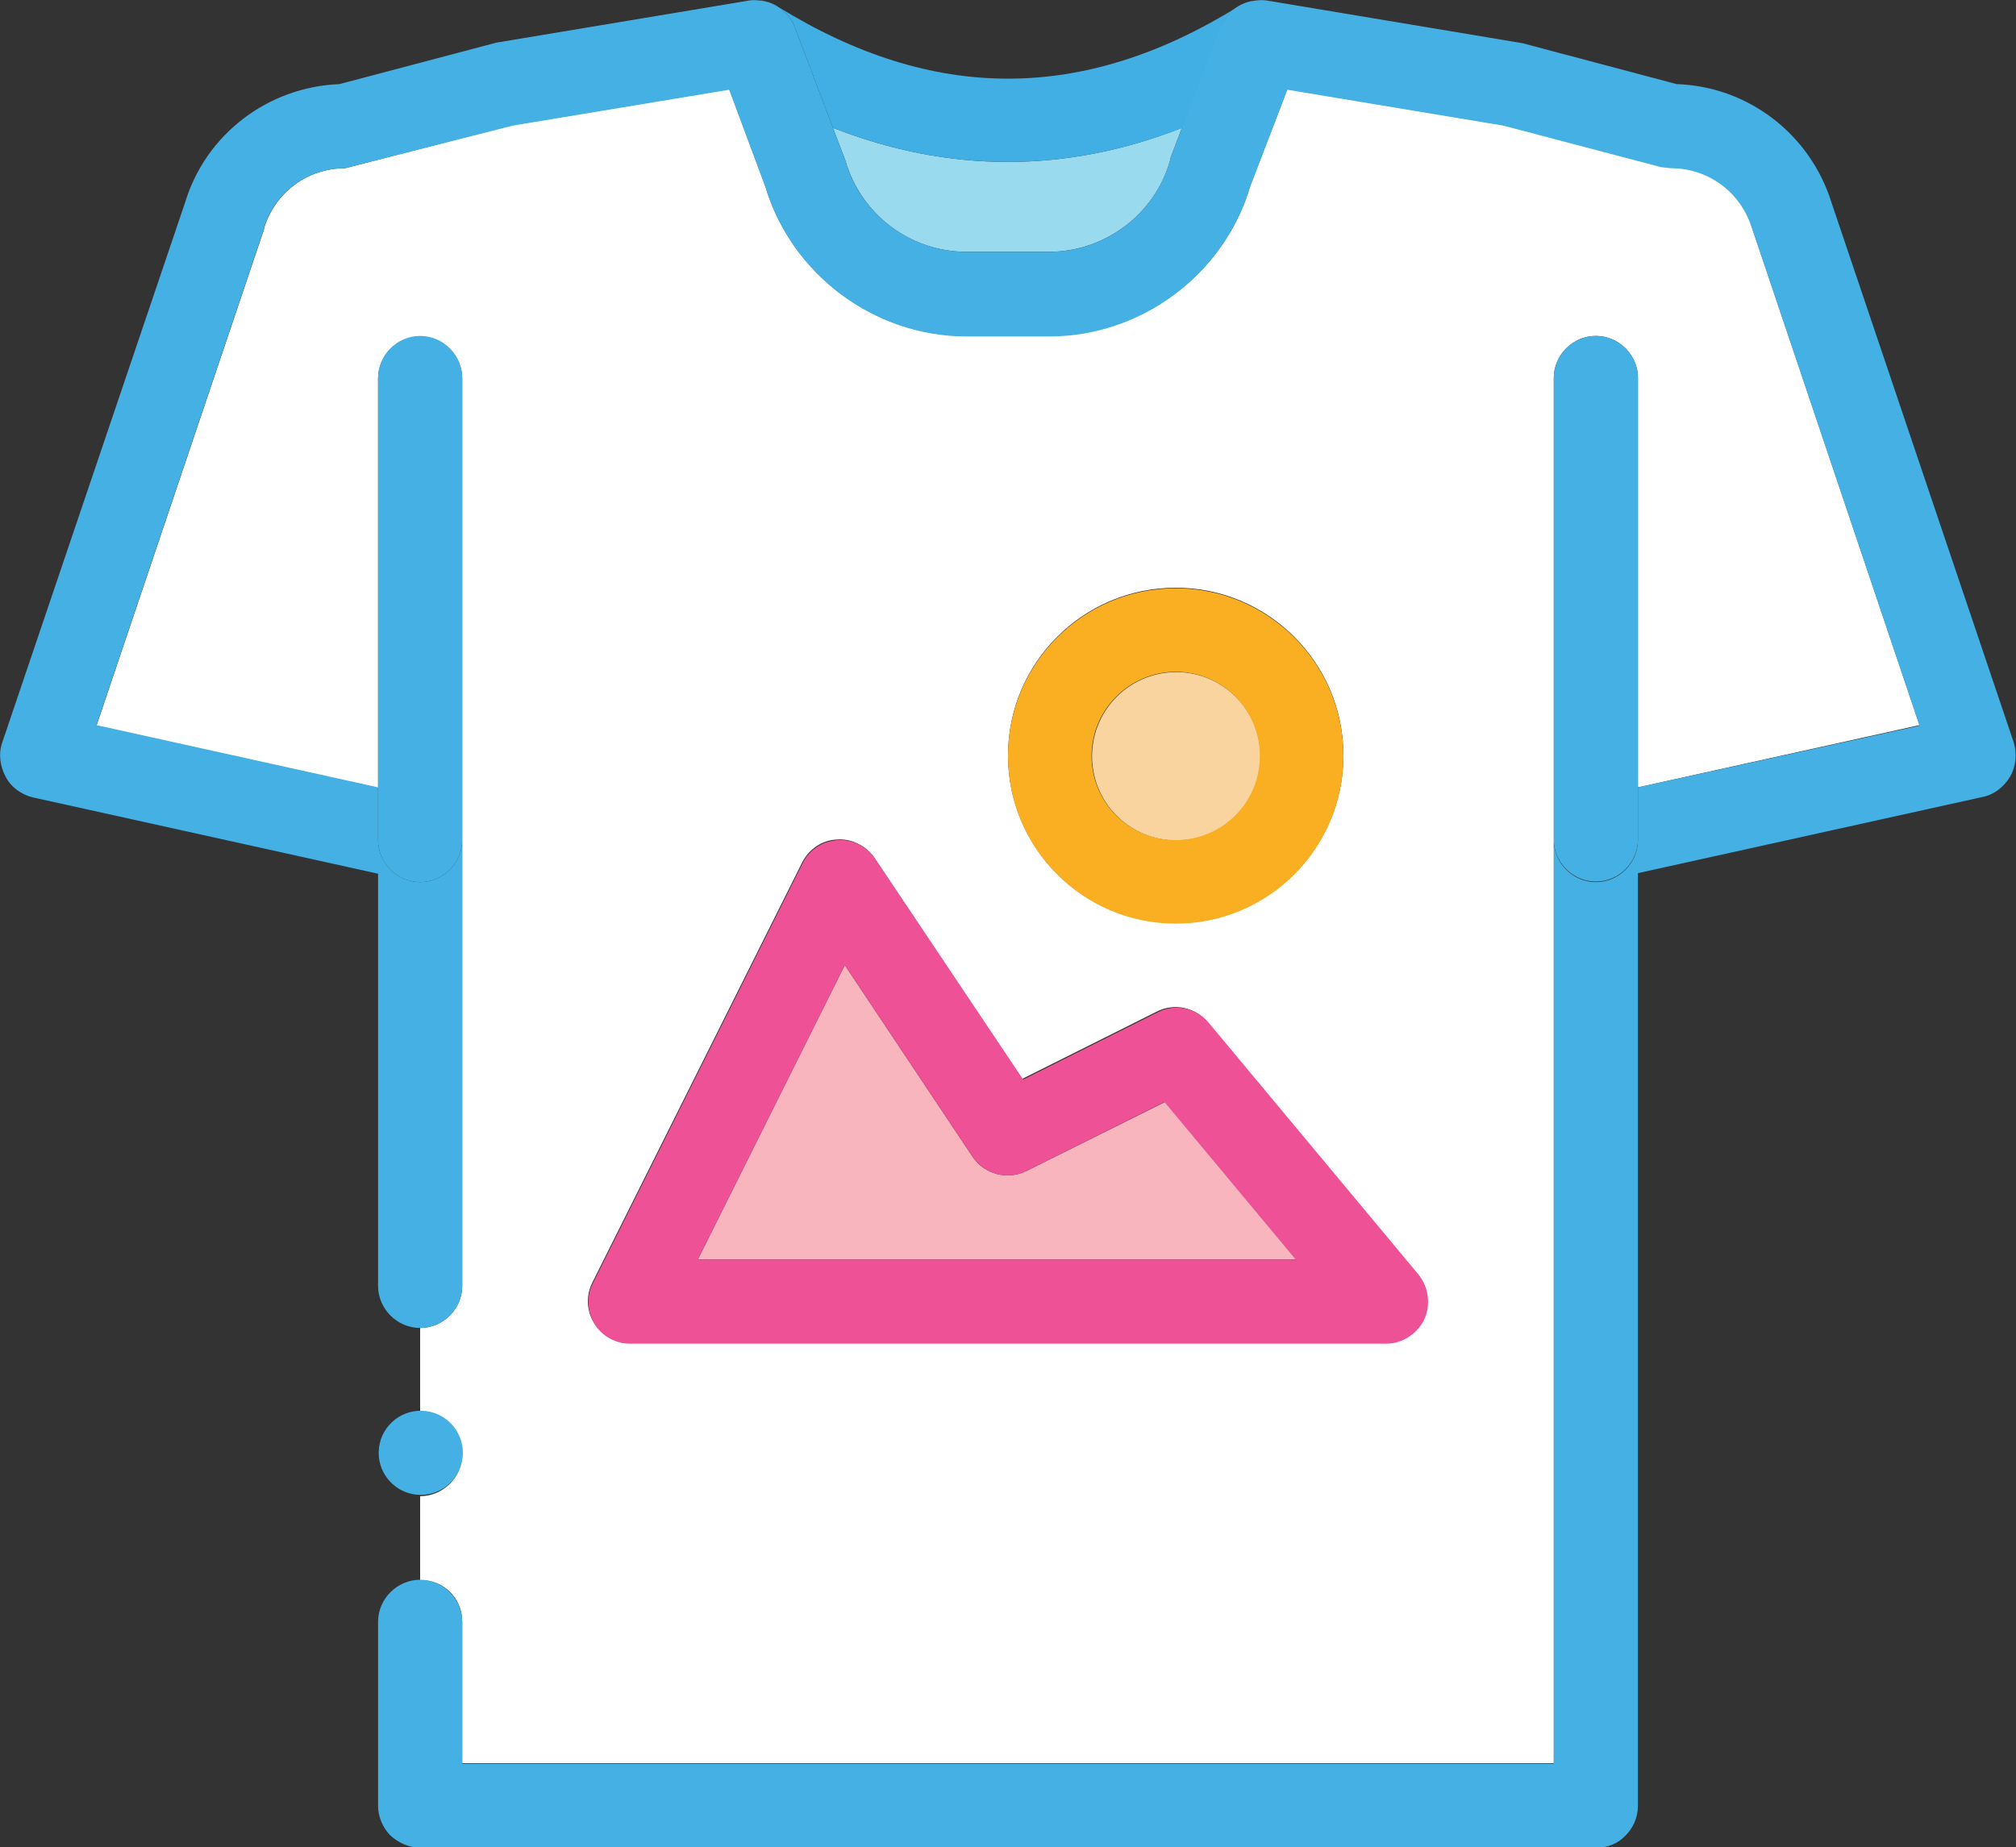 <?xml version="1.0" encoding="utf-8"?>
<!-- Generator: Adobe Illustrator 28.0.0, SVG Export Plug-In . SVG Version: 6.00 Build 0)  -->
<svg version="1.1" id="Layer_1" xmlns="http://www.w3.org/2000/svg" xmlns:xlink="http://www.w3.org/1999/xlink" x="0px" y="0px"
	 viewBox="0 0 359.4 329.4" style="enable-background:new 0 0 359.4 329.4;" xml:space="preserve">
<rect x="0" y="0" width="359.4" height="329.4" fill="#333333" stroke="none"/>
<style type="text/css">
	.st0{fill:#9ADAEE;}
	.st1{fill:#41AFE4;}
	.st2{fill:#FFFFFF;}
	.st3{fill:#45B0E4;}
	.st4{fill:#F8B5BE;}
	.st5{fill:#EF5196;}
	.st6{fill:#FAD49E;}
	.st7{fill:#FAAE22;}
</style>
<g>
	<path class="st0" d="M148.5,22.8l2.2,5.8c2.8,9.7,11.6,16.3,21.6,16.3H187c10,0,18.9-6.7,21.6-16.3l0.1-0.5l2-5.3
		C190.1,30.9,169.2,30.9,148.5,22.8z"/>
	<path class="st1" d="M223.9,0C223.9,0,223.9,0,223.9,0C223.9,0,223.9,0,223.9,0z"/>
	<path class="st1" d="M141.7,4.9l6.8,17.9c20.7,8.1,41.6,8.1,62.3,0l6.8-17.9c0.9-2.4,3.1-4.2,5.6-4.7c-0.9,0.2-1.7,0.5-2.5,1
		c-27.6,17.1-54.4,17.1-82,0c-0.8-0.5-1.6-0.8-2.4-1C138.7,0.7,140.8,2.5,141.7,4.9z"/>
	<path class="st1" d="M135.4,0C135.5,0,135.5,0,135.4,0C135.5,0,135.5,0,135.4,0z"/>
	<path class="st2" d="M82.4,289.1v25.3H277V149.7V67.4c0-4.1,3.4-7.5,7.5-7.5c4.1,0,7.5,3.4,7.5,7.5v73l50.2-11.1l-29.9-88.8
		c-1.9-6.3-7.7-10.6-14.4-10.6l-1.8-0.2l-28.1-7.4l-38.5-6.4l-6.6,17.2c-4.6,15.8-19.4,26.8-35.9,26.8h-14.7
		c-16.5,0-31.2-11-35.9-26.8L130,15.9l-38.6,6.4L61.5,30c-6.7,0-12.4,4.3-14.4,10.6v0.2l-29.9,88.6l50.2,11.1v-73
		c0-4.1,3.4-7.5,7.5-7.5c4.1,0,7.5,3.4,7.5,7.5v82.3v79.5c0,4.1-3.4,7.5-7.5,7.5v15c4.1,0,7.5,3.4,7.5,7.5c0,4.1-3.4,7.5-7.5,7.5v15
		C79,281.6,82.4,285,82.4,289.1z M209.6,104.8c16.5,0,29.9,13.4,29.9,29.9c0,16.5-13.4,29.9-29.9,29.9c-16.5,0-29.9-13.4-29.9-29.9
		C179.7,118.2,193.1,104.8,209.6,104.8z M105.6,228.7l37.4-74.9c1.2-2.4,3.6-4,6.2-4.1c2.6-0.2,5.2,1.1,6.7,3.3l26.3,39.4l24-12
		c3.1-1.6,6.9-0.8,9.1,1.9l37.4,44.9c1.9,2.2,2.3,5.3,1,8c-1.2,2.6-3.9,4.3-6.8,4.3H112.3c-2.6,0-5-1.3-6.4-3.6
		C104.6,233.8,104.4,231.1,105.6,228.7z"/>
	<path class="st3" d="M359,132.4l-32.5-96.3c-3.8-12.2-14.9-20.7-27.6-21.1l-27.5-7.3l-45.5-7.6c-0.7-0.1-1.3-0.1-2,0c0,0,0,0,0,0
		c-0.3,0-0.5,0.1-0.8,0.1c-2.5,0.5-4.6,2.3-5.6,4.7l-6.8,17.9l-2,5.3l-0.1,0.5c-2.8,9.7-11.6,16.3-21.6,16.3h-14.7
		c-10,0-18.9-6.7-21.6-16.3l-2.2-5.8l-6.8-17.9c-0.9-2.4-3-4.2-5.5-4.7c-0.3-0.1-0.5-0.1-0.8-0.1c0,0,0,0,0,0
		c-0.6-0.1-1.3-0.1-1.9,0l-45,7.5L60.5,15c-12.7,0.5-23.8,8.9-27.5,21.1L0.4,132.4c-0.7,2-0.4,4.2,0.6,6.1c1,1.9,2.8,3.2,4.9,3.7
		l61.5,13.6v73.5c0,4.1,3.4,7.5,7.5,7.5c4.1,0,7.5-3.4,7.5-7.5v-79.5c0,4.1-3.4,7.5-7.5,7.5c-4.1,0-7.5-3.4-7.5-7.5v-9.4l-50.2-11.1
		l29.9-88.6v-0.2C49.1,34.2,54.9,30,61.5,30l29.9-7.6l38.6-6.4l6.4,17.2c4.7,15.8,19.5,26.8,35.9,26.8H187c16.5,0,31.2-11,35.9-26.8
		l6.6-17.2l38.5,6.4l28.1,7.4l1.8,0.2c6.7,0,12.4,4.3,14.4,10.6l29.9,88.8L292,140.4v9.4c0,4.1-3.4,7.5-7.5,7.5
		c-4.1,0-7.5-3.4-7.5-7.5v164.7H82.4v-25.3c0-4.1-3.4-7.5-7.5-7.5c-4.1,0-7.5,3.4-7.5,7.5v32.8c0,1.9,0.8,3.9,2.2,5.3
		c1.4,1.3,3.4,2.2,5.3,2.2h209.6c2,0,3.9-0.7,5.3-2.2c1.4-1.4,2.2-3.3,2.2-5.3V155.7l61.5-13.6c2-0.4,3.8-1.8,4.9-3.7
		C359.4,136.6,359.6,134.4,359,132.4z"/>
	
		<ellipse transform="matrix(0.122 -0.993 0.993 0.122 -191.51 301.818)" class="st3" cx="74.9" cy="259.2" rx="7.5" ry="7.5"/>
	<path class="st3" d="M74.9,59.9c-4.1,0-7.5,3.4-7.5,7.5v73v9.4c0,4.1,3.4,7.5,7.5,7.5c4.1,0,7.5-3.4,7.5-7.5V67.4
		C82.4,63.3,79,59.9,74.9,59.9z"/>
	<path class="st3" d="M284.5,59.9c-4.1,0-7.5,3.4-7.5,7.5v82.3c0,4.1,3.4,7.5,7.5,7.5c4.1,0,7.5-3.4,7.5-7.5v-9.4v-73
		C292,63.3,288.6,59.9,284.5,59.9z"/>
	<path class="st4" d="M231.1,224.6l-23.4-28.1L183,208.8c-3.4,1.7-7.5,0.6-9.6-2.5l-22.8-34.2l-26.2,52.5H231.1z"/>
	<path class="st5" d="M112.3,239.6h134.8c2.9,0,5.5-1.7,6.8-4.3c1.2-2.6,0.8-5.7-1-8l-37.4-44.9c-2.2-2.7-6-3.5-9.1-1.9l-24,12
		L156,153.1c-1.5-2.2-4.1-3.5-6.7-3.3c-2.7,0.2-5,1.7-6.2,4.1l-37.4,74.9c-1.2,2.3-1,5.1,0.3,7.3
		C107.3,238.2,109.7,239.6,112.3,239.6z M173.4,206.3c2.1,3.1,6.2,4.2,9.6,2.5l24.6-12.3l23.4,28.1H124.4l26.2-52.5L173.4,206.3z"/>
	
		<ellipse transform="matrix(0.997 -8.248091e-02 8.248091e-02 0.997 -10.401 17.749)" class="st6" cx="209.6" cy="134.8" rx="15" ry="15"/>
	<path class="st7" d="M209.6,164.7c16.5,0,29.9-13.4,29.9-29.9c0-16.5-13.4-29.9-29.9-29.9c-16.5,0-29.9,13.4-29.9,29.9
		C179.7,151.3,193.1,164.7,209.6,164.7z M209.6,119.8c8.3,0,15,6.7,15,15c0,8.3-6.7,15-15,15c-8.3,0-15-6.7-15-15
		C194.6,126.5,201.4,119.8,209.6,119.8z"/>
</g>
</svg>
